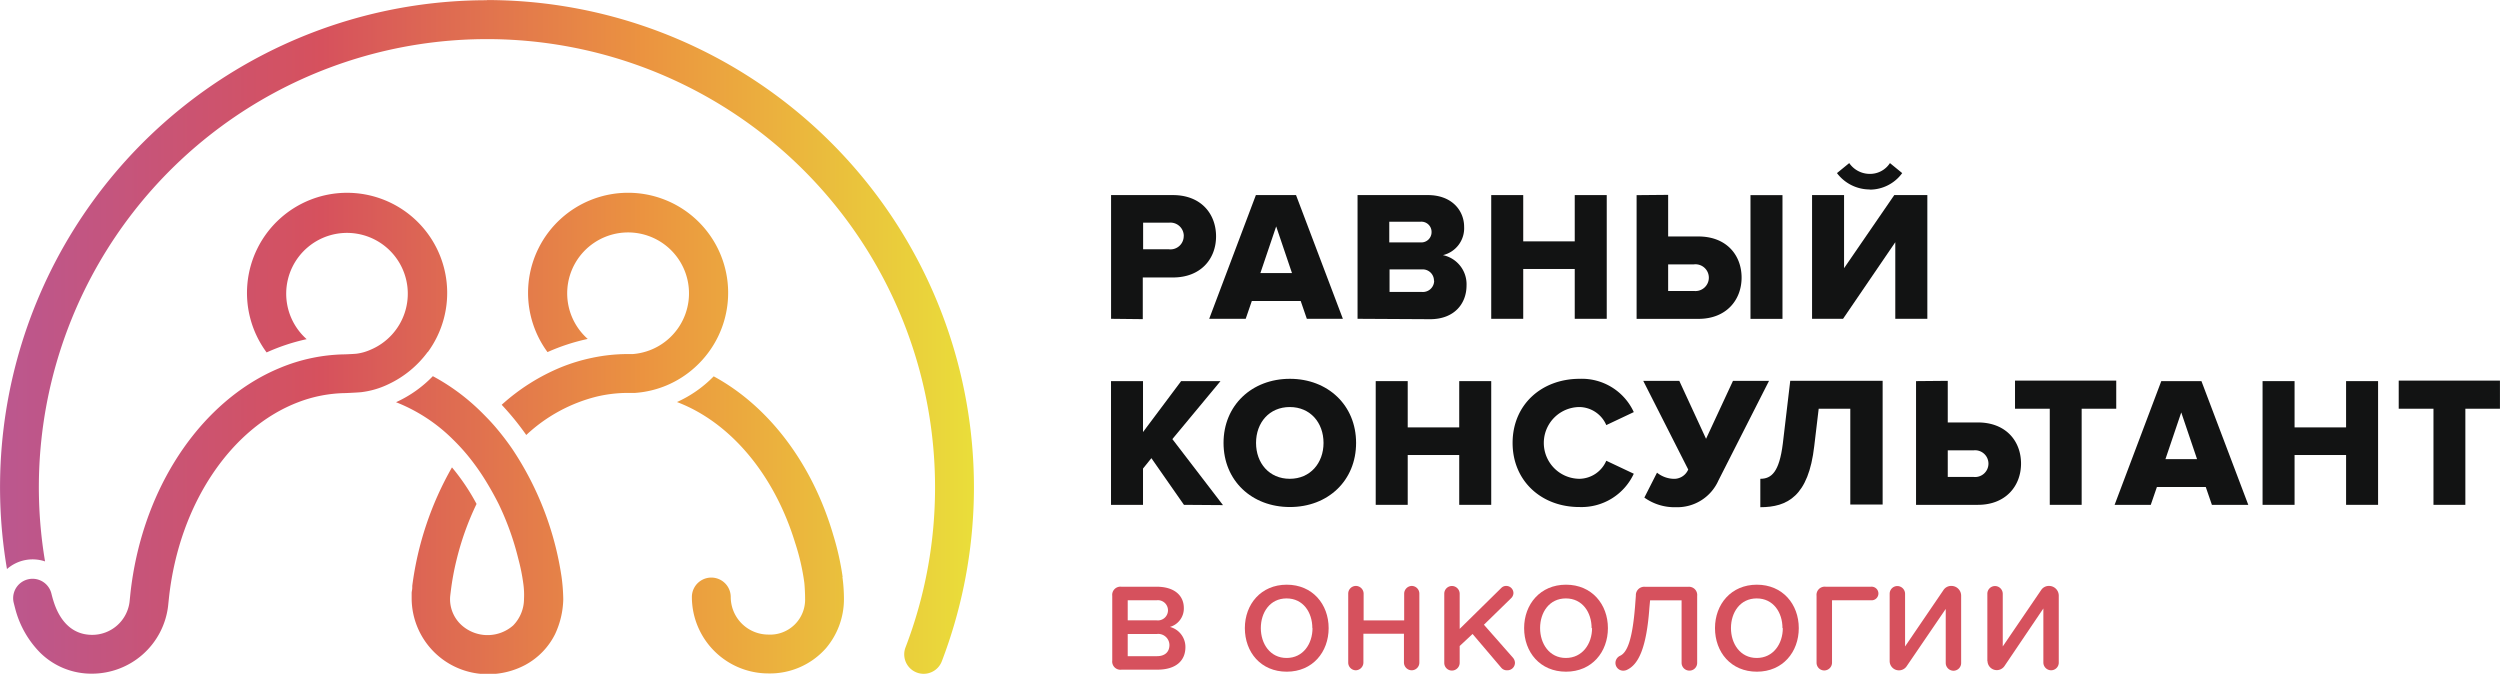 <svg xmlns="http://www.w3.org/2000/svg" xmlns:xlink="http://www.w3.org/1999/xlink" viewBox="0 0 444.55 119.81"><defs><style>.a{fill:none;}.b{clip-path:url(#a);}.c{fill:url(#b);}.d{fill:#121313;}.e{fill:#d6515d;}</style><clipPath id="a" transform="translate(-196.98 -207.81)"><rect class="a" x="158.53" y="169.53" width="521.41" height="196.39"/></clipPath><linearGradient id="b" x1="196.98" y1="267.72" x2="370.16" y2="267.72" gradientUnits="userSpaceOnUse"><stop offset="0" stop-color="#bb578f"/><stop offset="0.33" stop-color="#d6515d"/><stop offset="0.66" stop-color="#eb9340"/><stop offset="1" stop-color="#eade3a"/></linearGradient></defs><title>logo-2</title><g class="b"><path class="c" d="M296.84,310.41a55.59,55.59,0,0,0-8.79-22.8c-.56-.81-1.14-1.6-1.74-2.36-.83-1.06-1.69-2.07-2.59-3s-1.63-1.66-2.48-2.42a37.18,37.18,0,0,0-7.29-5.13,21.32,21.32,0,0,1-6.55,4.63,29.81,29.81,0,0,1,10.13,6.63,36.66,36.66,0,0,1,2.59,2.81,40.9,40.9,0,0,1,3.51,5q1.05,1.74,2,3.62a49.39,49.39,0,0,1,3.52,9.8,34,34,0,0,1,.87,4.3,14,14,0,0,1,.14,2.78,6.78,6.78,0,0,1-1.94,4.77,6.91,6.91,0,0,1-8.81.23,6.23,6.23,0,0,1-2.4-5.06c0-.34.1-1,.14-1.35a46.59,46.59,0,0,1,1-5.44,50.29,50.29,0,0,1,3.57-10,38.06,38.06,0,0,0-4.37-6.5,57.22,57.22,0,0,0-7.06,21.06l0,.33c0,.32-.09.61-.11.91l0,.95a13.53,13.53,0,0,0,13.51,13.52,14,14,0,0,0,6.67-1.63,12.6,12.6,0,0,0,5.31-5.46,15.32,15.32,0,0,0,1.47-6.21A32.63,32.63,0,0,0,296.84,310.41Zm-23.78-40a17.8,17.8,0,1,0-28.67.07,35.56,35.56,0,0,1,7.12-2.36A10.81,10.81,0,1,1,262.87,270a8.9,8.9,0,0,1-2.52.71c-.5.05-1.92.11-2,.11a31.11,31.11,0,0,0-11.51,2.38,34.06,34.06,0,0,0-3.35,1.59c-12.19,6.64-21.36,21-23.31,38.45l-.17,1.65a6.69,6.69,0,0,1-6.63,5.81c-4,0-6-3.08-6.91-6.08-.13-.4-.23-.79-.33-1.18a3.45,3.45,0,0,0-6.74,1.48s.28,1.13.42,1.61a17.3,17.3,0,0,0,4.28,7.32,12.94,12.94,0,0,0,9.27,3.75,13.64,13.64,0,0,0,13.49-11.93l.18-1.71c1.87-16.74,11.15-30.14,23-34.64a24.36,24.36,0,0,1,8.32-1.61c.12,0,2.12-.09,2.83-.16a15.28,15.28,0,0,0,4.84-1.41,18.32,18.32,0,0,0,7-5.74Zm10.5-62.56A86.59,86.59,0,0,0,198.22,309a6.9,6.9,0,0,1,6.77-1.36A79.68,79.68,0,1,1,363.25,294.4,79.34,79.34,0,0,1,358,322.93a3.45,3.45,0,1,0,6.45,2.48,86.64,86.64,0,0,0-80.87-117.59ZM323,270.42a17.79,17.79,0,1,0-28.66,0,35.93,35.93,0,0,1,7.15-2.34,10.83,10.83,0,1,1,8,2.69l-1.18,0a31,31,0,0,0-6,.66,32.29,32.29,0,0,0-5.55,1.68,36.37,36.37,0,0,0-10.57,6.68,48.26,48.26,0,0,1,4.37,5.37,28.36,28.36,0,0,1,12.53-6.83,24.22,24.22,0,0,1,5.25-.65l1.54,0a17.69,17.69,0,0,0,10.64-4.52A18,18,0,0,0,323,270.42Zm23.82,40a48.25,48.25,0,0,0-1.63-7.34c-3.74-12.88-11.56-23.07-21.3-28.35a21.33,21.33,0,0,1-6.53,4.57c9.43,3.57,17.27,12.81,21,25a39.6,39.6,0,0,1,1.64,7.1c.08.69.15,2.22.14,2.78a6.22,6.22,0,0,1-6.54,6.47,6.69,6.69,0,0,1-6.68-6.68,3.45,3.45,0,1,0-6.91,0,13.61,13.61,0,0,0,13.59,13.59,13.29,13.29,0,0,0,10.24-4.47,13.48,13.48,0,0,0,3.21-8.83A29.18,29.18,0,0,0,346.78,310.41Z" transform="translate(-196.98 -207.81)"/><path class="d" d="M394.55,264.5v-22h11c5,0,7.67,3.34,7.67,7.34s-2.71,7.31-7.67,7.31h-5.36v7.41Zm12.93-14.71a2.37,2.37,0,0,0-2.64-2.38h-4.59v4.73h4.59A2.36,2.36,0,0,0,407.47,249.79Z" transform="translate(-196.98 -207.81)"/><path class="d" d="M429.36,264.5l-1.09-3.17h-8.69l-1.09,3.17H412l8.3-22h7.14l8.33,22Zm-5.45-16.43-2.81,8.3h5.62Z" transform="translate(-196.98 -207.81)"/><path class="d" d="M438.38,264.5v-22h12.5c4.36,0,6.45,2.84,6.45,5.62a4.92,4.92,0,0,1-3.77,5.06,5.28,5.28,0,0,1,4.2,5.39c0,3.21-2.15,6-6.48,6Zm13.16-15.44a1.81,1.81,0,0,0-2-1.82h-5.52v3.67h5.52A1.82,1.82,0,0,0,451.54,249.07Zm.43,8.66a2,2,0,0,0-2.18-2h-5.72v4h5.72A2,2,0,0,0,452,257.73Z" transform="translate(-196.98 -207.81)"/><path class="d" d="M477,264.5v-8.86h-9.16v8.86h-5.69v-22h5.69v8.23H477v-8.23h5.69v22Z" transform="translate(-196.98 -207.81)"/><path class="d" d="M493.61,242.46v7.4H499c5,0,7.67,3.34,7.67,7.31s-2.71,7.34-7.67,7.34h-11v-22Zm0,12.36v4.73h4.59a2.38,2.38,0,1,0,0-4.73Zm14.64,9.69v-22h5.69v22Z" transform="translate(-196.98 -207.81)"/><path class="d" d="M519.2,264.5v-22h5.69v13l8.93-13h5.88v22H534V250.88l-9.29,13.62Zm10.25-23a7.29,7.29,0,0,1-5.82-2.91l2.18-1.78a4.43,4.43,0,0,0,3.64,1.92,4.21,4.21,0,0,0,3.6-1.92l2.18,1.78A7.14,7.14,0,0,1,529.45,241.53Z" transform="translate(-196.98 -207.81)"/><path class="d" d="M407.51,297.58l-5.79-8.3-1.49,1.85v6.45h-5.69v-22h5.69v9.06l6.78-9.06h7l-8.56,10.31,9,11.74Z" transform="translate(-196.98 -207.81)"/><path class="d" d="M414.55,286.57c0-6.71,5.06-11.4,11.8-11.4s11.77,4.69,11.77,11.4-5,11.4-11.77,11.4S414.55,293.28,414.55,286.57Zm17.78,0c0-3.6-2.35-6.38-6-6.38s-6,2.78-6,6.38,2.35,6.38,6,6.38S432.33,290.14,432.33,286.57Z" transform="translate(-196.98 -207.81)"/><path class="d" d="M456.46,297.58v-8.86H447.3v8.86h-5.69v-22h5.69v8.23h9.16v-8.23h5.69v22Z" transform="translate(-196.98 -207.81)"/><path class="d" d="M465.95,286.57c0-6.81,5.16-11.4,11.93-11.4a10.17,10.17,0,0,1,9.62,5.92l-4.89,2.31a5.29,5.29,0,0,0-4.73-3.21,6.38,6.38,0,0,0,0,12.76,5.29,5.29,0,0,0,4.73-3.21l4.89,2.31a10.24,10.24,0,0,1-9.62,5.92C471.1,298,465.95,293.35,465.95,286.57Z" transform="translate(-196.98 -207.81)"/><path class="d" d="M489.38,296.29l2.25-4.43a4.93,4.93,0,0,0,2.84,1.09,2.73,2.73,0,0,0,2.71-1.65l-8-15.77h6.41l4.76,10.31,4.79-10.31h6.41l-9,17.72A8,8,0,0,1,495,298,9.19,9.19,0,0,1,489.38,296.29Z" transform="translate(-196.98 -207.81)"/><path class="d" d="M510,292.95c2,0,3.37-1.22,4-6.25l1.32-11.17h16.43v22H526V280.49h-5.62l-.79,6.64C518.57,296.06,514.8,298,510,298Z" transform="translate(-196.98 -207.81)"/><path class="d" d="M543.33,275.53v7.4h5.36c5,0,7.67,3.34,7.67,7.31s-2.71,7.34-7.67,7.34h-11v-22Zm0,12.36v4.73h4.59a2.38,2.38,0,1,0,0-4.73Z" transform="translate(-196.98 -207.81)"/><path class="d" d="M561.47,297.58V280.49h-6.18v-5h18v5h-6.15v17.09Z" transform="translate(-196.98 -207.81)"/><path class="d" d="M590.3,297.58l-1.09-3.17h-8.69l-1.09,3.17H573l8.3-22h7.14l8.33,22Zm-5.45-16.43-2.81,8.3h5.62Z" transform="translate(-196.98 -207.81)"/><path class="d" d="M614.16,297.58v-8.86H605v8.86h-5.69v-22H605v8.23h9.16v-8.23h5.69v22Z" transform="translate(-196.98 -207.81)"/><path class="d" d="M629.7,297.58V280.49h-6.18v-5h18v5h-6.15v17.09Z" transform="translate(-196.98 -207.81)"/><path class="e" d="M394.76,325.27V313.76a1.46,1.46,0,0,1,1.62-1.62h6.26c3.24,0,4.85,1.62,4.85,3.79a3.41,3.41,0,0,1-2.47,3.36,3.68,3.68,0,0,1,2.75,3.6c0,2.35-1.62,4-5,4h-6.35A1.46,1.46,0,0,1,394.76,325.27Zm7.88-10.72h-5.13v3.57h5.13a1.8,1.8,0,1,0,0-3.57Zm.09,6h-5.22v3.94h5.22c1.37,0,2.2-.73,2.2-2A2,2,0,0,0,402.73,320.54Z" transform="translate(-196.98 -207.81)"/><path class="e" d="M418.34,319.5c0-4.24,2.87-7.72,7.45-7.72s7.45,3.48,7.45,7.72-2.84,7.75-7.45,7.75S418.34,323.78,418.34,319.5Zm12,0c0-2.78-1.62-5.28-4.58-5.28s-4.58,2.5-4.58,5.28,1.65,5.31,4.58,5.31S430.37,322.31,430.37,319.5Z" transform="translate(-196.98 -207.81)"/><path class="e" d="M436.72,325.67v-12.3a1.37,1.37,0,0,1,1.37-1.37,1.39,1.39,0,0,1,1.37,1.37v4.76h7.21v-4.76A1.39,1.39,0,0,1,448,312a1.37,1.37,0,0,1,1.37,1.37v12.3A1.37,1.37,0,0,1,448,327a1.39,1.39,0,0,1-1.37-1.37v-5.13h-7.21v5.13a1.39,1.39,0,0,1-1.37,1.37A1.37,1.37,0,0,1,436.72,325.67Z" transform="translate(-196.98 -207.81)"/><path class="e" d="M466.37,325.67A1.34,1.34,0,0,1,465,327a1.29,1.29,0,0,1-1.07-.46l-5.1-6-2.29,2.14v3a1.39,1.39,0,0,1-1.4,1.37,1.36,1.36,0,0,1-1.34-1.37v-12.3a1.37,1.37,0,0,1,1.37-1.37,1.39,1.39,0,0,1,1.37,1.37v6.26l7.42-7.3a1.19,1.19,0,0,1,.89-.34,1.28,1.28,0,0,1,1.25,1.28,1.31,1.31,0,0,1-.4.89l-4.85,4.73,5.16,5.86A1.47,1.47,0,0,1,466.37,325.67Z" transform="translate(-196.98 -207.81)"/><path class="e" d="M468,319.5c0-4.24,2.87-7.72,7.45-7.72s7.45,3.48,7.45,7.72-2.84,7.75-7.45,7.75S468,323.78,468,319.5Zm12,0c0-2.78-1.62-5.28-4.58-5.28s-4.58,2.5-4.58,5.28,1.65,5.31,4.58,5.31S480.08,322.31,480.08,319.5Z" transform="translate(-196.98 -207.81)"/><path class="e" d="M496,325.67V314.56H490.4l-.12,1.28c-.52,7.33-2,10.2-4.06,11.11a1.61,1.61,0,0,1-.58.12,1.38,1.38,0,0,1-1.4-1.4,1.42,1.42,0,0,1,.76-1.22c1.31-.55,2.23-2.78,2.72-8.73l.15-2a1.49,1.49,0,0,1,1.68-1.56h7.6a1.46,1.46,0,0,1,1.62,1.62v11.91a1.37,1.37,0,0,1-1.37,1.37A1.39,1.39,0,0,1,496,325.67Z" transform="translate(-196.98 -207.81)"/><path class="e" d="M501.94,319.5c0-4.24,2.87-7.72,7.45-7.72s7.45,3.48,7.45,7.72-2.84,7.75-7.45,7.75S501.94,323.78,501.94,319.5Zm12,0c0-2.78-1.62-5.28-4.58-5.28s-4.58,2.5-4.58,5.28,1.65,5.31,4.58,5.31S514,322.31,514,319.5Z" transform="translate(-196.98 -207.81)"/><path class="e" d="M520,325.67V313.76a1.46,1.46,0,0,1,1.62-1.62h8.06a1.21,1.21,0,1,1,0,2.41h-6.93v11.11a1.39,1.39,0,0,1-1.37,1.37A1.37,1.37,0,0,1,520,325.67Z" transform="translate(-196.98 -207.81)"/><path class="e" d="M533,325.39v-12a1.37,1.37,0,0,1,1.37-1.37,1.39,1.39,0,0,1,1.37,1.37v9.37l6.81-10A1.64,1.64,0,0,1,544,312a1.73,1.73,0,0,1,1.71,1.71v12a1.37,1.37,0,0,1-1.37,1.37,1.39,1.39,0,0,1-1.37-1.37v-9.62L536,326.31a1.65,1.65,0,0,1-3-.92Z" transform="translate(-196.98 -207.81)"/><path class="e" d="M550.37,325.39v-12a1.37,1.37,0,0,1,1.37-1.37,1.39,1.39,0,0,1,1.37,1.37v9.37l6.81-10a1.64,1.64,0,0,1,1.44-.76,1.73,1.73,0,0,1,1.71,1.71v12A1.37,1.37,0,0,1,561.7,327a1.39,1.39,0,0,1-1.37-1.37v-9.62l-6.93,10.26a1.65,1.65,0,0,1-3-.92Z" transform="translate(-196.98 -207.81)"/></g></svg>